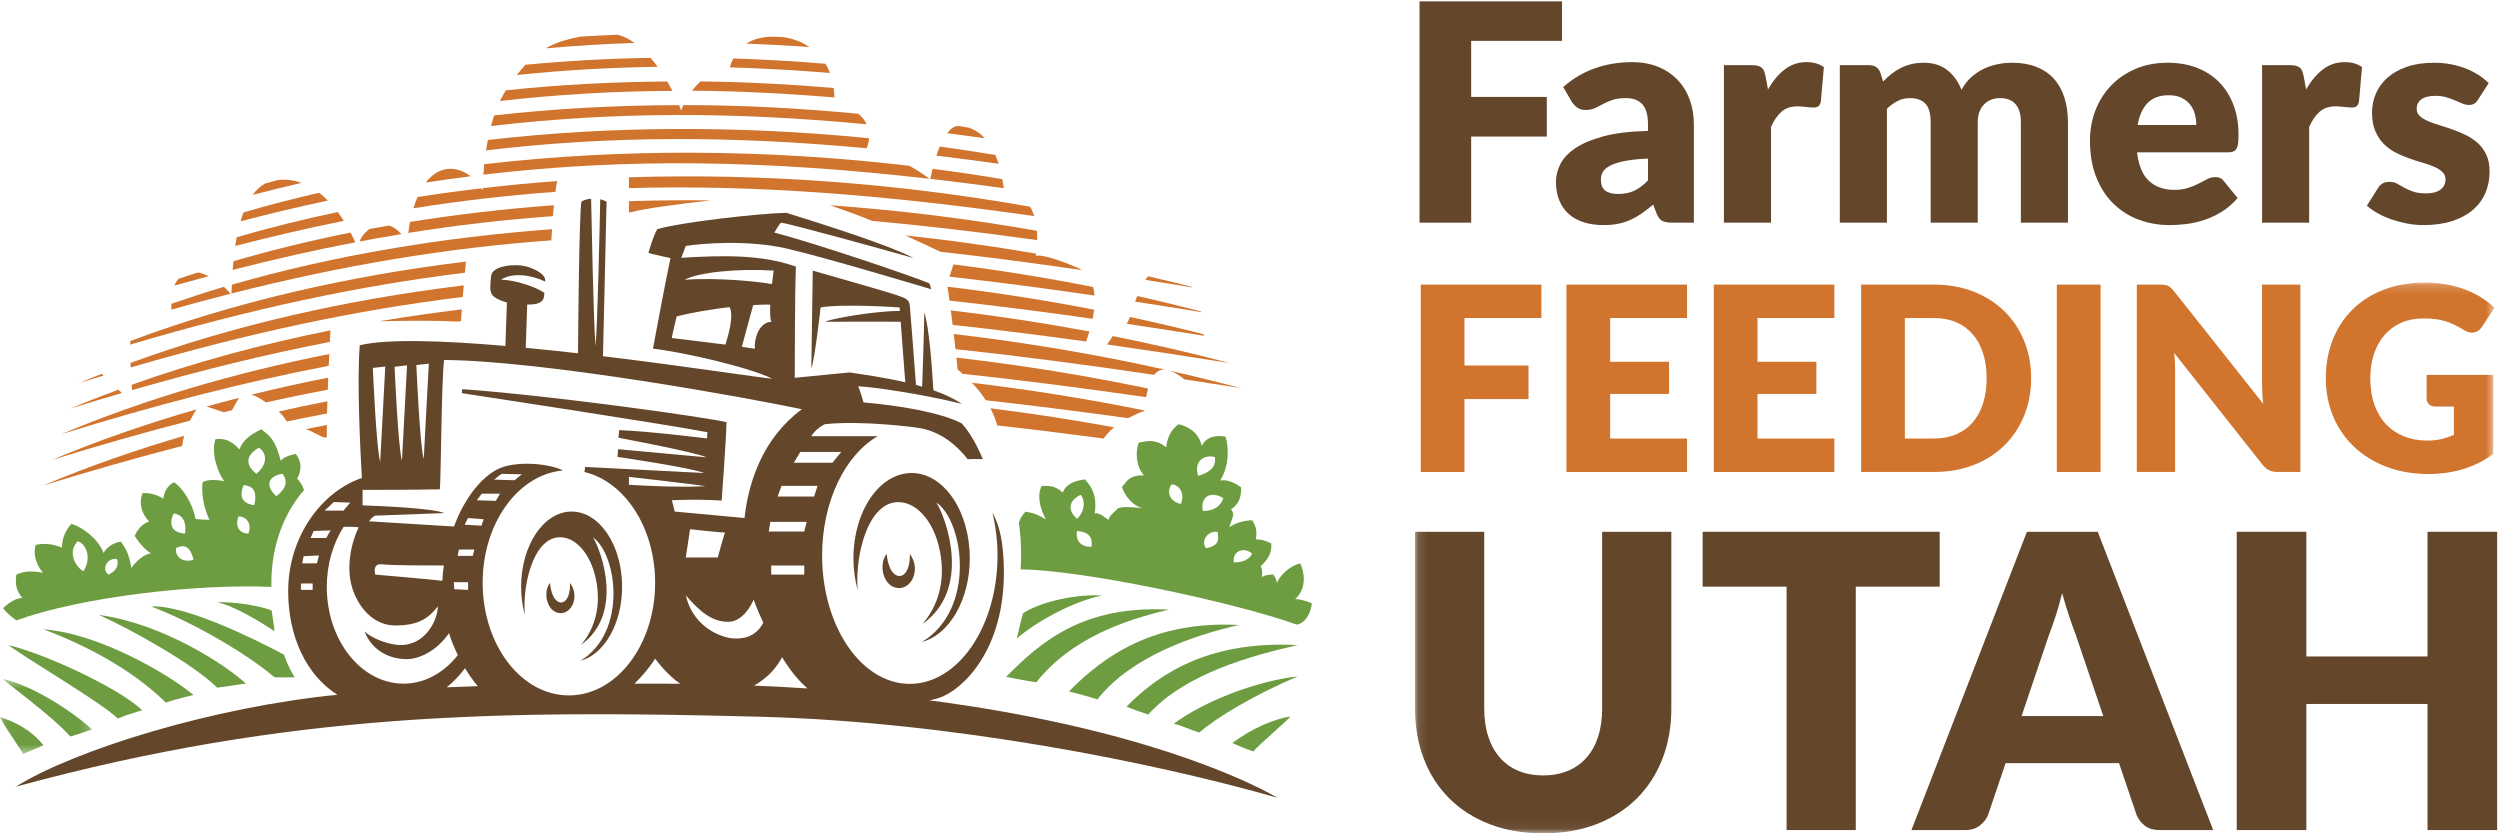 <?xml version="1.0" encoding="UTF-8"?>
<svg width="267px" height="89px" viewBox="0 0 267 89" version="1.1" xmlns="http://www.w3.org/2000/svg" xmlns:xlink="http://www.w3.org/1999/xlink">
    <title>logo</title>
    <defs>
        <polygon id="path-1" points="0.06 0.513 9.821 0.513 9.821 8.525 0.06 8.525"></polygon>
        <polygon id="path-3" points="0.125 0.177 115.414 0.177 115.414 58.94 0.125 58.94"></polygon>
    </defs>
    <g id="logo" stroke="none" stroke-width="1" fill="none" fill-rule="evenodd">
        <path d="M19.665,46.543 C19.564,46.897 19.498,47.26 19.458,47.628 C14.663,48.864 9.726,50.267 4.568,51.865 C9.382,49.838 14.434,48.07 19.665,46.543" id="Fill-1" fill="#D1742D"></path>
        <path d="M8.489,40.89 C9.273,40.56 10.07,40.245 10.867,39.929 C10.934,39.988 11,40.044 11.067,40.104 C10.211,40.363 9.358,40.619 8.489,40.89" id="Fill-2" fill="#D1742D"></path>
        <path d="M118.239,36.79 C118.42,36.511 118.63,36.198 118.849,35.894 C123.083,36.739 127.252,37.697 131.323,38.777 C126.79,38.051 122.444,37.39 118.239,36.79" id="Fill-3" fill="#D1742D"></path>
        <path d="M49.653,29.127 C38.256,30.518 26.674,33.02 13.886,36.806 C13.9,36.671 13.912,36.535 13.937,36.415 C24.976,32.269 37.112,29.475 49.762,27.936 C49.746,28.105 49.706,28.543 49.653,29.127" id="Fill-4" fill="#D1742D"></path>
        <path d="M101.545,33.149 C106.54,33.743 111.487,34.493 116.348,35.404 C116.216,35.841 116.089,36.203 115.988,36.474 C111.044,35.786 106.309,35.192 101.741,34.697 C101.672,34.137 101.607,33.619 101.545,33.149" id="Fill-5" fill="#D1742D"></path>
        <path d="M34.902,46.693 C34.824,46.708 34.746,46.723 34.668,46.738 C34.139,46.594 33.432,46.092 32.654,45.833 C33.404,45.68 34.153,45.526 34.908,45.382 C34.903,45.837 34.9,46.276 34.902,46.693" id="Fill-6" fill="#D1742D"></path>
        <path d="M58.884,25.67 C47.748,26.472 36.674,28.305 24.716,31.346 C24.732,31.156 24.746,30.834 24.764,30.405 C35.527,27.306 47.083,25.355 58.957,24.478 C58.933,24.852 58.908,25.251 58.884,25.67" id="Fill-7" fill="#D1742D"></path>
        <path d="M51.621,18.655 C51.645,18.319 51.678,17.941 51.72,17.537 C66.494,15.815 81.973,15.931 97.146,17.71 C98.204,18.311 99.019,18.907 99.264,19.093 C82.192,17.137 67.108,16.816 51.621,18.655" id="Fill-8" fill="#D1742D"></path>
        <path d="M51.909,16.06 C51.965,15.698 52.029,15.328 52.102,14.951 C65.343,13.418 79.161,13.41 92.824,14.764 C92.797,15.103 92.713,15.461 92.568,15.835 C78.341,14.51 65.287,14.466 51.909,16.06" id="Fill-9" fill="#D1742D"></path>
        <path d="M44.157,22.244 C44.29,21.806 44.435,21.406 44.592,21.044 C46.843,20.689 49.114,20.382 51.403,20.115 C51.449,20.191 51.504,20.263 51.548,20.342 C51.548,20.342 51.548,20.246 51.551,20.095 C54.186,19.79 56.838,19.53 59.512,19.337 C59.444,19.6 59.376,19.979 59.308,20.493 C54.281,20.856 49.259,21.43 44.157,22.244" id="Fill-10" fill="#D1742D"></path>
        <path d="M24.628,31.369 C22.546,31.899 20.44,32.461 18.299,33.066 C18.295,32.85 18.295,32.641 18.302,32.445 C20.149,31.812 22.009,31.196 23.91,30.636 C24.167,30.869 24.409,31.114 24.628,31.369" id="Fill-11" fill="#D1742D"></path>
        <path d="M50.263,18.824 C48.67,19.026 47.071,19.251 45.465,19.499 C46.187,18.567 47.017,18.121 47.842,18.042 C47.844,18.042 47.846,18.042 47.848,18.042 C48.703,17.961 49.549,18.271 50.263,18.824" id="Fill-12" fill="#D1742D"></path>
        <path d="M42.866,25.001 C41.385,25.244 39.896,25.51 38.399,25.793 C38.59,25.298 38.973,24.8 39.473,24.451 C40.166,24.321 40.869,24.21 41.567,24.088 C42.001,24.228 42.441,24.524 42.866,25.001" id="Fill-13" fill="#D1742D"></path>
        <path d="M120.171,34.559 C120.194,34.557 120.215,34.562 120.235,34.568 C120.213,34.564 120.193,34.562 120.171,34.559" id="Fill-14" fill="#D1742D"></path>
        <path d="M20.978,43.72 C20.783,44.023 20.541,44.434 20.299,44.923 C15.547,46.147 10.655,47.537 5.548,49.122 C10.462,47.052 15.629,45.26 20.978,43.72" id="Fill-15" fill="#D1742D"></path>
        <path d="M35.054,40.333 C35.037,40.756 35.02,41.185 35.005,41.616 C32.822,42.031 30.621,42.484 28.394,42.979 C28.365,42.959 28.332,42.938 28.305,42.918 C27.744,42.509 27.259,42.277 26.868,42.145 C29.559,41.481 32.288,40.875 35.054,40.333" id="Fill-16" fill="#D1742D"></path>
        <path d="M101.408,29.551 L101.828,28.24 C106.866,28.877 111.849,29.682 116.749,30.653 C116.824,30.944 116.866,31.251 116.889,31.565 C111.502,30.777 106.361,30.104 101.408,29.551" id="Fill-17" fill="#D1742D"></path>
        <path d="M34.964,42.857 C34.95,43.296 34.939,43.731 34.929,44.159 C33.502,44.428 32.065,44.714 30.62,45.016 C30.381,44.584 30.082,44.233 29.76,43.951 C31.482,43.565 33.214,43.196 34.964,42.857" id="Fill-18" fill="#D1742D"></path>
        <path d="M79.714,4.657 C80.427,4.185 81.422,3.891 82.773,3.922 C83.102,3.941 83.43,3.96 83.759,3.981 C84.7,4.124 85.636,4.469 86.458,5.03 C84.194,4.863 81.949,4.744 79.714,4.657" id="Fill-19" fill="#D1742D"></path>
        <path d="M122.622,29.507 C124.181,29.872 125.738,30.238 127.274,30.636 C127.285,30.655 127.297,30.674 127.309,30.694 C125.622,30.415 123.963,30.148 122.323,29.889 C122.418,29.753 122.518,29.625 122.622,29.507" id="Fill-20" fill="#D1742D"></path>
        <path d="M49.32,33.039 C49.284,33.511 49.254,33.942 49.232,34.3 C49.107,34.315 48.982,34.328 48.856,34.343 C46.772,34.227 43.38,34.238 40.486,34.315 C43.399,33.82 46.347,33.399 49.32,33.039" id="Fill-21" fill="#D1742D"></path>
        <path d="M49.533,30.476 C49.498,30.878 49.462,31.297 49.427,31.716 C38.111,33.088 26.625,35.544 13.966,39.242 C13.957,39.086 13.947,38.926 13.936,38.76 C24.931,34.728 36.991,31.999 49.533,30.476" id="Fill-22" fill="#D1742D"></path>
        <path d="M35.109,39.066 C26.077,40.806 16.717,43.212 6.529,46.377 C15.382,42.649 25.042,39.814 35.168,37.808 C35.148,38.211 35.128,38.63 35.109,39.066" id="Fill-23" fill="#D1742D"></path>
        <path d="M35.233,36.513 C28.45,37.833 21.469,39.541 14.095,41.665 C14.087,41.486 14.079,41.306 14.068,41.09 C20.801,38.685 27.923,36.758 35.298,35.278 C35.278,35.637 35.257,36.052 35.233,36.513" id="Fill-24" fill="#D1742D"></path>
        <path d="M101.405,32.105 C101.313,31.418 101.239,30.91 101.197,30.622 C106.482,31.258 111.71,32.078 116.845,33.075 C116.806,33.406 116.757,33.733 116.693,34.049 C111.37,33.288 106.299,32.641 101.405,32.105" id="Fill-25" fill="#D1742D"></path>
        <path d="M13.018,41.978 C11.204,42.507 9.375,43.053 7.509,43.633 C9.193,42.924 10.914,42.259 12.653,41.615 C12.776,41.736 12.899,41.858 13.018,41.978" id="Fill-26" fill="#D1742D"></path>
        <path d="M25.516,42.49 L24.775,43.812 C24.482,43.881 24.186,43.955 23.892,44.026 L22.061,43.415 C23.205,43.095 24.356,42.786 25.516,42.49" id="Fill-27" fill="#D1742D"></path>
        <path d="M120.328,34.582 C120.445,34.419 120.557,34.165 120.672,33.855 C123.335,34.423 125.967,35.04 128.566,35.703 C128.569,35.755 128.572,35.807 128.573,35.858 C125.761,35.409 123.011,34.981 120.328,34.582" id="Fill-28" fill="#D1742D"></path>
        <path d="M121.232,32.215 C121.301,32.016 121.373,31.815 121.451,31.614 C123.746,32.125 126.013,32.679 128.259,33.261 C128.264,33.283 128.268,33.306 128.272,33.329 C125.876,32.938 123.532,32.567 121.232,32.215" id="Fill-29" fill="#D1742D"></path>
        <path d="M124.722,39.544 C127.334,40.13 129.915,40.761 132.458,41.438 C130.43,41.117 128.448,40.812 126.489,40.515 C125.944,40.056 125.354,39.692 124.722,39.544" id="Fill-30" fill="#D1742D"></path>
        <path d="M67.168,22.674 C67.168,22.335 67.168,21.92 67.168,21.484 C70.076,21.39 72.996,21.37 75.922,21.401 C72.447,21.79 68.886,22.257 67.369,22.67 C67.302,22.672 67.235,22.672 67.168,22.674" id="Fill-31" fill="#D1742D"></path>
        <path d="M101.86,35.673 C109.531,36.573 117.085,37.844 124.396,39.474 C123.929,39.441 123.56,39.664 123.274,40.032 C115.747,38.921 108.718,38.002 102.045,37.286 C101.983,36.725 101.92,36.185 101.86,35.673" id="Fill-32" fill="#D1742D"></path>
        <path d="M110.626,27.322 C110.626,27.322 111.315,26.992 115.039,28.574 C115.219,28.65 115.37,28.749 115.521,28.849 C110.28,28.079 105.273,27.425 100.437,26.888 C99.486,26.438 98.182,25.826 96.684,25.143 C101.384,25.64 106.045,26.295 110.653,27.089 C110.642,27.168 110.639,27.24 110.626,27.322" id="Fill-33" fill="#D1742D"></path>
        <path d="M58.263,5.162 C59.256,4.596 60.468,4.184 62.077,3.905 C63.374,3.829 64.673,3.753 65.978,3.707 C66.601,3.867 67.202,4.176 67.777,4.59 C64.611,4.683 61.443,4.882 58.263,5.162" id="Fill-34" fill="#D1742D"></path>
        <path d="M22.274,29.498 C21.07,29.821 19.858,30.156 18.635,30.504 C18.744,30.219 18.879,29.986 19.031,29.79 C19.729,29.549 20.443,29.329 21.149,29.099 C21.518,29.172 21.896,29.308 22.274,29.498" id="Fill-35" fill="#D1742D"></path>
        <path d="M67.168,20.091 C67.168,19.581 67.168,19.157 67.168,18.936 C81.438,18.481 96.005,19.592 110.03,22.081 C110.193,22.372 110.336,22.703 110.454,23.079 C94.589,20.818 80.699,19.709 67.168,20.091" id="Fill-36" fill="#D1742D"></path>
        <path d="M110.769,25.646 C104.623,24.786 98.783,24.097 93.151,23.592 C91.6,22.961 90.029,22.394 88.652,21.925 C96.093,22.453 103.491,23.37 110.744,24.652 C110.769,24.962 110.777,25.294 110.769,25.646" id="Fill-37" fill="#D1742D"></path>
        <path d="M43.602,24.876 C43.659,24.466 43.722,24.07 43.796,23.702 C48.829,22.896 53.956,22.296 59.153,21.915 C59.12,22.268 59.087,22.66 59.055,23.085 C53.925,23.456 48.804,24.043 43.602,24.876" id="Fill-38" fill="#D1742D"></path>
        <path d="M117.875,46.835 C113.959,46.316 110.16,45.844 106.491,45.433 C106.419,45.13 106.225,44.472 105.778,43.606 C110.238,44.166 114.65,44.842 118.991,45.639 C118.554,45.989 118.173,46.391 117.875,46.835" id="Fill-39" fill="#D1742D"></path>
        <path d="M102.794,39.924 C102.617,39.77 102.468,39.615 102.275,39.462 C102.232,39.029 102.188,38.607 102.143,38.193 C109.096,38.996 115.948,40.104 122.613,41.499 C122.527,41.809 122.46,42.123 122.409,42.418 C115.488,41.423 108.984,40.587 102.794,39.924" id="Fill-40" fill="#D1742D"></path>
        <path d="M120.485,44.662 C115.19,43.928 110.136,43.287 105.282,42.748 C104.912,42.166 104.413,41.53 103.801,40.88 C110.059,41.63 116.231,42.617 122.249,43.84 C122.249,43.85 122.248,43.868 122.248,43.868 C122.248,43.868 121.442,44.146 120.485,44.662" id="Fill-41" fill="#D1742D"></path>
        <path d="M32.203,19.531 C30.482,19.929 28.74,20.359 26.984,20.812 C27.364,20.292 27.811,19.873 28.338,19.593 C28.797,19.463 29.261,19.343 29.723,19.217 C30.62,19.137 31.448,19.255 32.203,19.531" id="Fill-42" fill="#D1742D"></path>
        <path d="M72.759,11.821 C72.813,11.631 72.898,11.428 72.986,11.224 C79.193,11.228 85.438,11.551 91.659,12.15 C92.041,12.45 92.355,12.829 92.563,13.274 C78.586,11.945 65.674,11.902 52.438,13.463 C52.539,13.08 52.654,12.701 52.779,12.326 C59.251,11.594 65.864,11.241 72.531,11.229 C72.615,11.436 72.692,11.634 72.759,11.821" id="Fill-43" fill="#D1742D"></path>
        <path d="M71.819,9.706 C65.662,9.734 59.558,10.084 53.392,10.789 C53.584,10.385 53.797,10.003 54.03,9.648 C59.688,9.043 65.453,8.745 71.265,8.701 C71.464,9.04 71.648,9.375 71.819,9.706" id="Fill-44" fill="#D1742D"></path>
        <path d="M35.011,21.42 C31.956,22.071 28.852,22.811 25.689,23.634 C25.784,23.309 25.889,22.994 26.005,22.687 C28.646,21.903 31.352,21.218 34.088,20.583 C34.417,20.839 34.72,21.125 35.011,21.42" id="Fill-45" fill="#D1742D"></path>
        <path d="M37.439,24.836 C37.646,25.23 37.811,25.581 37.944,25.878 C33.673,26.695 29.324,27.674 24.852,28.824 C24.873,28.529 24.899,28.221 24.929,27.899 C28.991,26.711 33.17,25.692 37.439,24.836" id="Fill-46" fill="#D1742D"></path>
        <path d="M36.065,22.642 C36.302,22.959 36.514,23.276 36.714,23.59 C32.927,24.351 29.071,25.243 25.123,26.267 C25.168,25.961 25.222,25.652 25.28,25.343 C28.786,24.305 32.399,23.426 36.065,22.642" id="Fill-47" fill="#D1742D"></path>
        <path d="M77.942,7.195 C78.022,6.906 78.133,6.585 78.305,6.244 C81.586,6.348 84.872,6.535 88.159,6.812 C88.345,7.114 88.507,7.441 88.643,7.794 C85.03,7.497 81.468,7.297 77.942,7.195" id="Fill-48" fill="#D1742D"></path>
        <path d="M101.156,14.225 C101.509,13.765 101.909,13.456 102.362,13.45 C102.364,13.45 102.367,13.451 102.37,13.451 C102.721,13.503 103.068,13.57 103.417,13.625 C104.029,13.812 104.633,14.175 105.183,14.769 C103.833,14.582 102.482,14.393 101.156,14.225" id="Fill-49" fill="#D1742D"></path>
        <path d="M100.006,16.627 C100.114,16.301 100.236,15.972 100.37,15.651 C102.357,15.923 104.332,16.227 106.304,16.556 C106.43,16.844 106.545,17.156 106.653,17.491 C104.403,17.177 102.188,16.889 100.006,16.627" id="Fill-50" fill="#D1742D"></path>
        <path d="M70.241,7.135 C65.227,7.206 60.234,7.483 55.2,8.012 C55.501,7.619 55.801,7.254 56.109,6.917 C60.513,6.498 64.975,6.253 69.476,6.179 C69.741,6.486 69.999,6.803 70.241,7.135" id="Fill-51" fill="#D1742D"></path>
        <path d="M99.358,19.104 C99.383,18.973 99.465,18.569 99.6,18.03 C102.094,18.353 104.575,18.72 107.045,19.131 C107.101,19.448 107.163,19.75 107.202,20.098 C104.537,19.73 101.925,19.399 99.358,19.104" id="Fill-52" fill="#D1742D"></path>
        <path d="M73.909,9.687 C74.181,9.333 74.482,8.999 74.812,8.696 C79.543,8.751 84.295,8.991 89.042,9.398 C89.083,9.72 89.111,10.054 89.113,10.406 C83.948,9.98 78.896,9.722 73.909,9.687" id="Fill-53" fill="#D1742D"></path>
        <path d="M31.479,72.332 C30.756,71.218 30.334,69.922 30.334,69.922 C26.961,68.114 19.64,64.561 16.146,64.772 C20.544,66.428 26.358,69.802 29.31,72.332 C30.003,72.362 31.479,72.332 31.479,72.332" id="Fill-54" fill="#6D9C41"></path>
        <path d="M29.009,65.192 L29.34,67.422 C27.714,66.367 25.093,64.741 23.195,64.319 C24.852,64.259 27.653,64.65 29.009,65.192" id="Fill-55" fill="#6D9C41"></path>
        <path d="M26.268,73.013 C24.099,71.007 17.411,66.608 10.574,65.675 C13.977,67.211 20.665,70.916 23.195,73.446 C24.219,73.326 25.695,73.061 26.268,73.013" id="Fill-56" fill="#6D9C41"></path>
        <path d="M20.665,74.23 C18.014,72.001 10.544,67.633 4.639,67.211 C8.766,68.747 14.007,71.368 17.713,75.043 C19.068,74.561 20.665,74.23 20.665,74.23" id="Fill-57" fill="#6D9C41"></path>
        <path d="M15.182,75.856 C12.863,73.597 5.031,69.892 0.904,68.898 C2.752,70.299 10.805,75.02 12.582,76.736 C13.486,76.345 15.182,75.856 15.182,75.856" id="Fill-58" fill="#6D9C41"></path>
        <g id="Group-62" transform="translate(0, 72)">
            <mask id="mask-2" fill="white">
                <use xlink:href="#path-1"></use>
            </mask>
            <g id="Clip-60"></g>
            <path d="M9.821,5.904 C7.907,4.098 3.501,1.205 0.335,0.513 C0.301,0.663 5.663,4.519 7.501,6.658 C8.375,6.417 9.821,5.904 9.821,5.904" id="Fill-59" fill="#6D9C41" mask="url(#mask-2)"></path>
            <path d="M4.639,7.592 C3.284,5.904 1.567,5.092 0,4.579 C-0.03,4.82 1.778,7.351 2.47,8.525 C3.434,8.134 4.639,7.592 4.639,7.592" id="Fill-61" fill="#6D9C41" mask="url(#mask-2)"></path>
        </g>
        <path d="M117.692,63.597 C115.131,63.445 111.342,64.161 109.264,65.487 C109.083,66.029 108.602,68.194 108.602,68.194 C110.543,66.482 114.498,64.259 117.692,63.597" id="Fill-63" fill="#6D9C41"></path>
        <path d="M107.455,72.286 C111.221,68.46 115.765,64.628 124.862,65.11 C120.103,66.194 114.323,68.244 110.679,72.87 C109.534,72.708 107.455,72.286 107.455,72.286" id="Fill-64" fill="#6D9C41"></path>
        <path d="M114.16,73.847 C117.926,70.022 123.226,66.269 132.323,66.75 C127.564,67.835 120.848,70.067 117.202,74.693 C115.723,74.224 114.16,73.847 114.16,73.847" id="Fill-65" fill="#6D9C41"></path>
        <path d="M120.312,75.465 C124.077,71.639 129.501,68.414 138.599,68.897 C133.839,69.981 126.627,71.884 122.631,76.309 C121.152,75.838 120.312,75.465 120.312,75.465" id="Fill-66" fill="#6D9C41"></path>
        <path d="M125.342,77.302 C128.716,74.802 134.383,72.693 138.599,72.241 C134.075,74.156 129.982,76.579 128.083,78.236 C127.03,77.904 125.885,77.362 125.342,77.302" id="Fill-67" fill="#6D9C41"></path>
        <path d="M131.608,79.351 C133.807,77.724 136.096,76.79 137.814,76.519 C137.723,76.76 134.138,79.803 133.867,80.254 C132.873,79.923 131.94,79.501 131.608,79.351" id="Fill-68" fill="#6D9C41"></path>
        <path d="M115.422,52.849 C115.853,53.325 115.966,54.481 115.036,55.41 C113.971,54.504 114.13,53.439 115.422,52.849 Z M115.039,56.703 C116.379,56.839 116.692,57.429 116.578,58.403 C114.923,58.426 114.905,57.11 115.039,56.703 Z M125.103,51.738 C125.942,51.738 126.576,52.667 126.123,53.823 C124.899,53.552 124.581,52.577 125.103,51.738 Z M129.75,48.813 C129.932,50.06 128.957,50.491 127.983,50.831 C127.438,49.402 128.504,48.473 129.75,48.813 Z M130.657,53.211 C130.34,54.096 129.637,54.571 128.458,54.571 C128.163,52.758 129.592,52.508 130.657,53.211 Z M130.045,56.793 C130,57.134 130.589,58.268 128.798,58.539 C128.254,57.882 128.844,56.68 130.045,56.793 Z M131.769,60.059 C131.61,58.788 132.902,58.381 133.718,59.129 C133.582,59.514 132.97,60.104 131.769,60.059 Z M109.003,60.814 C115.472,60.844 131.613,64.259 138.505,66.708 C139.594,66.496 140.017,65.227 140.108,64.44 C139.443,64.139 138.626,63.957 138.324,63.987 C139.624,62.839 139.291,61.024 138.868,60.179 C137.84,60.359 136.601,61.509 136.39,62.264 C136.269,61.69 135.996,61.368 135.996,61.368 C135.996,61.368 135.09,61.327 134.787,61.659 C134.818,60.965 134.787,60.692 134.636,60.481 C135.695,59.539 135.846,58.637 135.755,58.032 C134.999,57.67 134.697,57.609 134.122,57.609 C134.364,56.37 133.851,55.796 133.73,55.554 C132.762,55.614 131.947,55.856 131.281,56.31 C131.553,55.584 131.704,55.04 131.704,55.04 C131.704,55.04 131.735,54.616 131.462,54.405 C132.521,53.71 132.551,52.773 132.551,52.047 C131.856,51.533 130.979,51.17 130.314,51.322 C131.371,49.629 131.191,47.574 130.888,46.636 C129.528,46.395 128.742,46.848 128.349,47.604 C127.956,46.092 126.867,45.548 125.87,45.307 C125.024,45.881 124.601,46.939 124.555,47.785 C123.422,46.848 122.545,47.09 121.609,47.271 C121.215,48.39 121.366,49.871 122.183,50.778 C120.489,50.687 120.218,51.624 119.824,52.017 C120.188,53.105 121.064,54.012 122.001,54.284 C120.036,54.042 119.794,54.193 119.402,54.284 C118.918,54.828 118.434,55.07 118.405,55.523 C117.89,55.19 117.406,54.737 116.923,54.828 C117.195,52.712 116.47,51.896 115.865,51.201 C114.414,51.382 113.78,51.896 113.507,52.591 C112.54,51.775 111.935,51.896 111.24,51.896 C110.697,53.075 111.15,54.436 111.694,55.463 C110.333,54.677 110.03,54.768 109.517,54.646 C108.852,55.402 108.822,55.856 108.822,55.856 C108.822,55.856 109.185,58.093 109.003,60.814 L109.003,60.814 Z" id="Fill-69" fill="#6D9C41"></path>
        <path d="M8.313,57.796 C9.3,58.191 9.779,59.657 8.905,61.012 C7.777,60.307 7.325,58.727 8.313,57.796 Z M12.486,59.686 C12.712,60.25 12.515,60.955 11.584,61.368 C10.822,60.822 11.386,59.573 12.486,59.686 Z M18.55,54.835 C19.256,54.947 19.961,55.398 19.763,56.979 C18.155,56.896 18.071,55.794 18.55,54.835 Z M18.804,58.529 C19.904,57.993 20.412,58.671 20.665,59.771 C19.649,60.137 18.663,59.573 18.804,58.529 Z M25.488,55.146 C26.645,55.229 26.842,56.302 26.523,56.979 C25.582,57.007 25.037,56.189 25.488,55.146 Z M27.153,53.951 C25.911,53.802 25.488,53.058 26.024,51.803 C27.265,51.93 27.434,52.748 27.153,53.951 Z M27.378,50.604 C25.986,49.476 26.447,48.489 27.66,47.812 C28.563,48.433 28.563,49.646 27.378,50.604 Z M30.17,50.604 C30.734,51.337 30.65,52.099 29.522,53.001 C28.224,51.845 28.704,50.802 30.17,50.604 Z M0.335,64.954 C0.728,65.559 1.756,66.254 1.756,66.254 C8.799,63.715 21.041,62.342 28.99,62.681 C28.9,59.12 29.897,55.311 32.467,52.349 C32.225,51.533 31.741,51.141 31.741,51.141 C32.316,50.022 32.134,49.176 31.59,48.48 C30.774,48.631 30.199,48.917 29.988,49.212 C29.414,47.06 28.93,46.606 27.903,45.851 C26.723,46.425 25.907,47.029 25.575,47.997 C24.577,46.878 23.731,46.818 23.006,46.909 C22.522,48.39 23.247,50.445 23.943,51.382 C22.189,51.05 21.645,51.503 21.645,51.503 C21.434,52.894 21.917,54.646 22.371,55.493 C22.129,55.554 20.889,55.433 20.889,55.433 C20.527,53.589 19.439,52.078 18.592,51.503 C17.897,51.836 17.534,52.501 17.444,53.256 C16.537,52.712 15.902,52.652 15.237,52.652 C14.753,53.831 15.207,54.949 15.932,55.705 C14.783,56.067 14.39,57.246 14.39,57.246 C14.844,57.972 15.72,58.97 16.174,59.09 C14.995,59.211 14.028,60.662 14.028,60.662 C13.786,59.06 13.302,58.396 12.909,57.851 C12.124,57.941 11.368,58.455 11.066,59.06 C10.551,57.67 8.949,56.34 7.619,55.946 C6.985,56.611 6.592,57.64 6.622,58.485 C5.383,57.972 4.446,58.063 3.811,58.184 C3.539,59 3.75,60.209 4.597,61.176 C2.995,60.844 2.148,61.167 1.756,61.368 C1.574,62.415 1.786,63.171 2.39,63.866 C1.363,63.866 0.335,64.954 0.335,64.954 L0.335,64.954 Z" id="Fill-70" fill="#6D9C41"></path>
        <path d="M34.901,62.681 C34.901,60.251 35.579,58.031 36.695,56.27 C37.557,56.227 38.301,56.31 38.301,56.31 C37.122,58.909 37.261,60.959 37.406,61.887 C37.754,64.099 39.455,66.769 42.143,66.799 C44.83,66.828 45.858,65.899 46.764,64.762 C46.734,66.254 45.404,69.035 42.563,68.884 C41.505,68.823 39.767,68.238 38.921,67.422 C39.767,69.561 41.661,70.4 43.472,70.396 C44.747,70.392 46.648,69.53 47.952,67.62 C48.203,68.435 48.532,69.214 48.897,69.967 C47.413,71.839 45.374,73.013 43.107,73.013 C38.575,73.013 34.901,68.387 34.901,62.681 Z M47.709,73.405 C48.43,72.821 49.085,72.139 49.664,71.37 C50.08,72.048 50.527,72.698 51.027,73.281 C49.888,73.316 48.793,73.36 47.709,73.405 Z M49.993,63.001 L48.523,62.927 L48.464,62.176 L49.993,62.176 L49.993,63.001 Z M50.662,58.692 L50.493,59.369 L48.878,59.369 L49.007,58.692 C49.007,58.692 50.566,58.678 50.662,58.692 Z M51.661,55.464 L51.413,56.141 L49.622,56.038 L49.98,55.332 C49.98,55.332 51.578,55.435 51.661,55.464 Z M52.767,51.223 L53.561,50.606 C53.561,50.606 55.633,50.655 55.724,50.655 L54.961,51.29 L52.767,51.223 Z M53.399,52.724 L52.958,53.488 L50.927,53.43 L51.452,52.724 L53.399,52.724 Z M40.819,60.27 C41.745,60.396 46.014,60.396 47.404,60.392 C47.322,60.946 47.267,61.494 47.238,62.029 C45.777,61.852 40.084,61.368 40.084,61.368 C40.084,61.368 39.71,60.118 40.819,60.27 Z M51.548,62.237 C51.548,55.873 55.333,50.676 60.121,50.247 C58.773,49.517 54.903,49.102 52.962,50.205 C51.043,51.295 49.479,53.587 48.478,56.231 L39.419,55.675 C39.661,55.281 40.054,55.07 40.054,55.07 L47.46,54.798 C46.229,54.271 40.585,54.036 38.709,53.972 C38.717,53.965 38.724,53.957 38.732,53.951 L38.724,53.946 L38.724,52.319 C38.724,52.319 44.497,52.319 46.976,52.259 C47.097,50.989 47.157,40.41 47.429,38.445 C58.281,38.536 80.227,42.556 85.637,43.705 C81.459,46.8 79.94,51.473 79.514,55.323 L72.061,54.634 L71.759,53.427 C71.759,53.427 74.509,53.279 77.074,53.464 C77.074,53.464 77.587,46.492 77.587,45.083 C75.324,44.564 59.489,42.301 49.364,41.56 L49.327,41.989 C49.327,41.989 71.134,45.305 75.547,46.158 L75.51,46.826 C75.51,46.826 69.279,46.047 66.127,45.936 L66.053,46.752 C66.053,46.752 74.06,48.239 75.481,48.843 L66.016,47.976 L65.942,48.792 C65.942,48.792 73.873,49.961 75.208,50.517 L62.493,49.867 L62.418,50.411 C66.711,51.433 69.967,56.334 69.967,62.237 C69.967,68.883 65.844,74.27 60.757,74.27 C55.671,74.27 51.548,68.883 51.548,62.237 Z M67.168,51.775 L67.168,50.929 C67.168,50.929 74.151,51.715 75.345,51.926 C72.246,52.107 67.168,51.775 67.168,51.775 Z M67.757,73.019 C68.607,72.197 69.41,71.245 69.967,70.339 C69.967,70.339 71.175,72.031 72.647,73.023 C71.38,73.01 70.093,73.006 68.786,73.013 C68.437,73.014 68.103,73.017 67.757,73.019 Z M73.244,59.539 L73.697,56.521 C73.697,56.521 77.476,56.944 77.445,56.854 C77.415,56.763 76.659,59.539 76.659,59.539 L73.244,59.539 Z M73.244,63.581 C74.634,65.196 76.025,66.466 77.838,66.405 C79.379,66.355 80.258,64.574 80.49,64.036 C80.805,64.927 81.16,65.741 81.526,66.499 C80.635,68.173 79.192,68.218 78.353,68.189 C77.476,68.158 74.12,67.316 73.244,63.581 Z M80.528,73.225 C81.837,72.461 82.768,71.586 83.532,70.19 C84.595,71.947 85.421,72.774 86.226,73.526 C84.139,73.382 82.755,73.317 80.528,73.225 Z M85.897,60.396 L85.897,61.368 L82.365,61.368 L82.365,60.396 C82.365,60.396 85.792,60.396 85.897,60.396 Z M82.104,56.769 L82.273,55.736 L86.159,55.736 L85.889,56.769 L82.104,56.769 Z M86.946,53.032 L83.048,53.032 L83.467,51.888 L87.313,51.888 L86.946,53.032 Z M84.778,49.418 L85.478,48.264 C85.478,48.264 89.708,48.264 89.848,48.264 L88.903,49.418 L84.778,49.418 Z M82.627,28.9 L82.447,30.341 C81.067,30.071 76.594,29.621 73.111,29.881 C74.612,29.06 78.935,28.66 82.627,28.9 Z M77.912,32.801 C78.41,33.622 77.789,35.851 77.474,36.805 C74.792,36.458 71.761,36.105 71.761,36.105 C71.731,35.955 72.271,33.787 72.271,33.787 C73.875,33.385 75.915,33.032 77.912,32.801 Z M79.226,37.04 L80.44,32.581 C81.082,32.545 81.704,32.522 82.267,32.529 C82.238,33.043 82.207,34.094 82.387,34.364 C80.977,34.424 80.526,36.345 80.616,37.246 C80.24,37.185 79.759,37.114 79.226,37.04 Z M45.797,38.838 C45.797,38.838 45.465,45.064 45.253,49.033 C44.83,47.529 44.467,38.989 44.467,38.989 L45.797,38.838 Z M43.472,39.018 C43.472,39.018 43.14,45.245 42.928,49.212 C42.505,47.71 42.143,39.169 42.143,39.169 L43.472,39.018 Z M41.148,39.144 C41.148,39.144 40.815,45.37 40.604,49.338 C40.18,47.835 39.818,39.294 39.818,39.294 L41.148,39.144 Z M37.406,53.679 L36.686,54.531 L34.672,54.531 L35.657,53.619 L37.406,53.679 Z M35.333,56.648 C35.304,56.605 34.848,57.457 34.848,57.457 L33.172,57.457 L33.499,56.707 L35.333,56.648 Z M32.43,59.399 L34.062,59.325 L33.856,60.163 C33.856,60.163 32.298,60.179 32.282,60.163 C32.268,60.148 32.43,59.399 32.43,59.399 Z M32.142,62.324 C32.142,62.324 33.319,62.295 33.392,62.324 L33.392,63.001 L32.142,63.001 L32.142,62.324 Z M1.687,84.02 C30.961,76.04 53.51,75.824 81.212,76.549 C101.636,77.083 123.322,81.44 136.439,85.205 C132.915,83.157 121.138,77.661 99.278,74.798 C99.854,74.678 100.363,74.533 100.751,74.356 C103.592,73.056 107.885,68.189 107.129,59.06 C107,57.508 106.742,56.102 105.985,54.738 C106.334,56.176 106.534,57.717 106.534,59.33 C106.534,66.9 102.341,73.037 97.169,73.037 C91.996,73.037 87.803,66.9 87.803,59.33 C87.803,53.534 90.264,48.591 93.736,46.586 L86.65,46.586 C86.65,46.586 87.051,45.816 88.091,45.307 C91.997,44.867 97.86,45.661 97.86,45.661 L97.837,45.668 C99.943,45.888 101.853,47.123 103.346,49.045 C103.804,49.022 104.318,49.012 104.965,49.034 C104.089,46.907 103.193,45.752 102.716,45.216 C100.479,44.067 96.156,43.312 92.227,42.979 C92.227,42.979 91.864,41.71 91.653,41.256 C93.134,41.316 98.333,42.042 102.716,43.13 C101.872,42.555 100.822,42.08 99.689,41.683 C99.535,39.257 99.266,35.131 98.717,33.343 C98.692,35.379 98.526,40.183 98.486,41.299 C98.267,41.235 98.047,41.173 97.826,41.114 C97.722,39.731 97.233,33.269 97.169,32.653 C97.097,31.962 96.736,31.872 95.836,31.542 C94.935,31.212 86.8,28.9 86.8,28.9 L86.65,39.347 C87.04,38.266 87.641,32.833 87.641,32.833 C90.012,32.413 96.076,32.833 96.076,32.833 L96.105,33.217 C94.043,33.159 89.136,33.928 88.091,34.364 C90.88,34.339 94.901,34.356 96.192,34.361 L96.683,40.828 C94.32,40.28 92.028,39.978 90.745,39.775 C90.745,39.775 87.753,40.077 84.882,40.349 C84.882,40.349 84.882,31.19 85.002,28.47 C81.315,27.17 77.234,27.26 72.76,27.533 C72.76,27.533 73.032,26.807 73.244,26.263 C74.967,25.991 79.863,25.598 83.975,26.535 C88.086,27.472 99.451,30.888 99.451,30.888 C99.451,30.888 99.361,30.465 99.239,30.253 C97.124,29.377 86.906,25.931 82.705,24.842 C82.705,24.842 83.128,24.056 83.415,23.784 C84.217,23.845 94.282,26.626 97.577,27.563 C94.373,25.87 84.67,22.968 83.975,22.727 C81.133,22.787 72.699,23.724 70.191,24.479 C69.707,25.356 69.344,26.716 69.254,27.019 C69.888,27.2 71.611,27.563 71.611,27.563 C71.037,30.193 69.737,37.236 69.737,37.236 C72.759,37.568 79.985,39.2 82.463,40.44 C81.532,40.397 73.496,39.141 64.399,38.045 L64.78,21.547 C64.595,21.427 64.36,21.341 64.105,21.282 C64.053,23.794 63.816,34.954 63.601,36.963 C63.349,33.606 63.201,23.715 63.132,21.227 C62.724,21.259 62.337,21.35 62.09,21.547 C61.853,23.234 61.753,34.794 61.732,37.733 C59.872,37.522 57.996,37.322 56.147,37.146 L56.306,32.527 C57.22,32.535 57.988,32.408 58.1,31.674 C58.117,31.521 58.131,31.393 58.143,31.276 C57.283,30.686 55.114,29.889 53.51,29.881 C54.727,29.041 56.864,29.395 58.22,30.071 C58.22,30.013 58.22,29.952 58.22,29.881 C58.22,29.225 56.77,28.47 55.621,28.349 C54.472,28.228 52.538,28.47 52.447,29.498 C52.357,30.525 52.266,31.1 52.598,31.523 C52.823,31.809 53.398,32.112 54.136,32.304 L53.976,36.948 C47.338,36.375 41.355,36.168 38.422,36.873 C38.111,40.759 38.478,48.104 38.647,51.043 C34.215,52.576 30.777,57.44 30.777,63.139 C30.777,67.932 32.676,72.086 36.039,74.201 C22.892,75.493 8.043,80.04 1.687,84.02 L1.687,84.02 Z" id="Fill-71" fill="#64462B"></path>
        <path d="M55.657,62.662 C55.657,63.721 55.794,64.732 56.044,65.657 C55.78,62.097 57.158,56.957 60.175,57.406 C61.989,57.677 63.552,59.948 63.82,63.062 C63.986,64.985 63.563,67.095 62.05,68.876 C66.615,65.593 64.302,58.991 63.336,57.399 C65.93,59.25 67.008,67.515 62.003,70.565 C64.526,69.894 66.441,66.611 66.441,62.662 C66.441,58.229 64.027,54.634 61.049,54.634 C58.07,54.634 55.657,58.229 55.657,62.662" id="Fill-72" fill="#64462B"></path>
        <path d="M60.882,62.257 C61.945,63.752 61.04,65.53 59.85,65.486 C58.404,65.433 57.932,63.244 58.745,62.257 C58.798,63.138 59.138,64.215 59.824,64.339 C60.312,64.427 60.922,63.858 60.882,62.257" id="Fill-73" fill="#64462B"></path>
        <path d="M91.147,59.61 C91.147,60.81 91.306,61.954 91.594,63.002 C91.29,58.97 92.877,53.148 96.354,53.657 C98.444,53.963 100.244,56.536 100.553,60.062 C100.744,62.241 100.258,64.631 98.514,66.648 C103.774,62.93 101.109,55.451 99.995,53.649 C102.986,55.746 104.228,65.106 98.46,68.561 C101.366,67.802 103.573,64.083 103.573,59.61 C103.573,54.588 100.791,50.517 97.361,50.517 C93.929,50.517 91.147,54.588 91.147,59.61" id="Fill-74" fill="#64462B"></path>
        <path d="M97.169,59.15 C98.394,60.844 97.351,62.858 95.98,62.809 C94.314,62.748 93.769,60.27 94.705,59.15 C94.766,60.148 95.159,61.368 95.948,61.509 C96.511,61.608 97.213,60.965 97.169,59.15" id="Fill-75" fill="#64462B"></path>
        <polyline id="Fill-76" fill="#64462B" points="157.122 4.364 157.122 10.35 165.2 10.35 165.2 14.584 157.122 14.584 157.122 23.781 151.607 23.781 151.607 0.146 166.823 0.146 166.823 4.364 157.122 4.364"></polyline>
        <path d="M176.005,16.936 C174.999,16.979 174.172,17.065 173.524,17.195 C172.874,17.325 172.361,17.487 171.983,17.682 C171.604,17.877 171.341,18.098 171.196,18.347 C171.049,18.596 170.977,18.866 170.977,19.158 C170.977,19.731 171.133,20.134 171.447,20.367 C171.761,20.599 172.22,20.715 172.825,20.715 C173.475,20.715 174.042,20.602 174.53,20.375 C175.016,20.147 175.508,19.78 176.005,19.271 L176.005,16.936 Z M166.953,9.295 C167.97,8.397 169.097,7.73 170.336,7.292 C171.573,6.854 172.902,6.635 174.319,6.635 C175.334,6.635 176.251,6.8 177.068,7.129 C177.884,7.459 178.576,7.919 179.145,8.508 C179.712,9.098 180.148,9.798 180.45,10.609 C180.753,11.42 180.905,12.307 180.905,13.27 L180.905,23.781 L178.601,23.781 C178.125,23.781 177.766,23.716 177.522,23.586 C177.279,23.457 177.076,23.187 176.913,22.775 L176.557,21.851 C176.135,22.208 175.73,22.521 175.34,22.792 C174.951,23.062 174.548,23.292 174.132,23.481 C173.715,23.67 173.272,23.811 172.802,23.903 C172.331,23.995 171.809,24.041 171.237,24.041 C170.468,24.041 169.771,23.941 169.144,23.741 C168.516,23.541 167.984,23.246 167.545,22.856 C167.108,22.467 166.77,21.983 166.531,21.405 C166.294,20.826 166.175,20.158 166.175,19.401 C166.175,18.796 166.326,18.182 166.629,17.56 C166.932,16.938 167.456,16.371 168.202,15.857 C168.948,15.343 169.954,14.914 171.22,14.567 C172.486,14.221 174.08,14.026 176.005,13.983 L176.005,13.27 C176.005,12.286 175.803,11.574 175.397,11.136 C174.991,10.698 174.415,10.479 173.669,10.479 C173.074,10.479 172.588,10.544 172.209,10.674 C171.83,10.804 171.492,10.95 171.196,11.112 C170.898,11.274 170.609,11.42 170.327,11.55 C170.046,11.68 169.711,11.745 169.322,11.745 C168.976,11.745 168.684,11.658 168.446,11.485 C168.208,11.312 168.013,11.106 167.862,10.869 L166.953,9.295 L166.953,9.295 Z" id="Fill-77" fill="#64462B"></path>
        <path d="M188.82,9.555 C189.339,8.646 189.937,7.932 190.613,7.413 C191.288,6.894 192.065,6.635 192.941,6.635 C193.697,6.635 194.314,6.813 194.789,7.17 L194.465,10.869 C194.411,11.106 194.322,11.269 194.197,11.355 C194.073,11.442 193.903,11.485 193.687,11.485 C193.6,11.485 193.487,11.48 193.346,11.469 C193.205,11.458 193.059,11.444 192.908,11.428 C192.756,11.412 192.602,11.396 192.446,11.379 C192.288,11.363 192.146,11.355 192.016,11.355 C191.28,11.355 190.694,11.55 190.256,11.939 C189.818,12.329 189.447,12.87 189.145,13.562 L189.145,23.781 L184.115,23.781 L184.115,6.959 L187.101,6.959 C187.349,6.959 187.557,6.981 187.725,7.024 C187.893,7.067 188.033,7.135 188.147,7.227 C188.26,7.319 188.347,7.44 188.406,7.592 C188.466,7.743 188.517,7.927 188.561,8.143 L188.82,9.555" id="Fill-78" fill="#64462B"></path>
        <path d="M196.492,23.781 L196.492,6.959 L199.608,6.959 C200.235,6.959 200.646,7.24 200.84,7.803 L201.115,8.711 C201.397,8.419 201.689,8.151 201.991,7.908 C202.294,7.665 202.621,7.454 202.973,7.275 C203.324,7.097 203.703,6.957 204.109,6.854 C204.514,6.751 204.96,6.7 205.447,6.7 C206.463,6.7 207.305,6.962 207.97,7.486 C208.635,8.011 209.14,8.711 209.487,9.587 C209.768,9.068 210.111,8.625 210.517,8.257 C210.922,7.889 211.36,7.592 211.83,7.365 C212.301,7.138 212.798,6.97 213.322,6.862 C213.847,6.754 214.369,6.7 214.888,6.7 C215.851,6.7 216.705,6.843 217.451,7.129 C218.197,7.416 218.822,7.833 219.325,8.378 C219.828,8.925 220.209,9.595 220.469,10.39 C220.728,11.185 220.858,12.085 220.858,13.091 L220.858,23.781 L215.829,23.781 L215.829,13.091 C215.829,11.35 215.083,10.479 213.591,10.479 C212.909,10.479 212.344,10.704 211.896,11.152 C211.447,11.602 211.222,12.248 211.222,13.091 L211.222,23.781 L206.194,23.781 L206.194,13.091 C206.194,12.128 206.004,11.453 205.625,11.063 C205.247,10.674 204.69,10.479 203.954,10.479 C203.5,10.479 203.071,10.582 202.665,10.788 C202.26,10.993 201.878,11.269 201.522,11.615 L201.522,23.781 L196.492,23.781" id="Fill-79" fill="#64462B"></path>
        <path d="M234.565,13.351 C234.565,12.951 234.514,12.561 234.411,12.183 C234.308,11.804 234.141,11.466 233.908,11.169 C233.675,10.871 233.37,10.631 232.991,10.447 C232.613,10.263 232.154,10.171 231.613,10.171 C230.661,10.171 229.914,10.444 229.374,10.99 C228.833,11.537 228.477,12.323 228.304,13.351 L234.565,13.351 Z M228.238,16.271 C228.401,17.676 228.828,18.696 229.52,19.328 C230.212,19.961 231.105,20.277 232.197,20.277 C232.78,20.277 233.283,20.207 233.705,20.066 C234.127,19.926 234.503,19.769 234.833,19.596 C235.162,19.423 235.465,19.266 235.741,19.126 C236.017,18.985 236.306,18.915 236.61,18.915 C237.009,18.915 237.312,19.061 237.518,19.353 L238.978,21.153 C238.458,21.748 237.899,22.232 237.298,22.605 C236.698,22.978 236.082,23.27 235.449,23.481 C234.817,23.692 234.184,23.838 233.551,23.919 C232.918,24.001 232.316,24.041 231.742,24.041 C230.564,24.041 229.458,23.849 228.425,23.465 C227.392,23.081 226.489,22.511 225.716,21.753 C224.943,20.997 224.331,20.056 223.883,18.931 C223.434,17.806 223.21,16.498 223.21,15.005 C223.21,13.88 223.402,12.815 223.785,11.81 C224.169,10.804 224.721,9.922 225.441,9.165 C226.159,8.408 227.03,7.808 228.052,7.365 C229.074,6.921 230.229,6.7 231.516,6.7 C232.629,6.7 233.649,6.873 234.573,7.219 C235.498,7.565 236.293,8.068 236.958,8.727 C237.623,9.387 238.142,10.195 238.515,11.152 C238.888,12.109 239.074,13.194 239.074,14.405 C239.074,14.784 239.059,15.092 239.027,15.33 C238.993,15.567 238.934,15.757 238.848,15.897 C238.761,16.038 238.645,16.135 238.499,16.189 C238.353,16.244 238.166,16.271 237.94,16.271 L228.238,16.271 L228.238,16.271 Z" id="Fill-80" fill="#64462B"></path>
        <path d="M246.293,9.555 C246.813,8.646 247.41,7.932 248.086,7.413 C248.762,6.894 249.538,6.635 250.414,6.635 C251.171,6.635 251.787,6.813 252.263,7.17 L251.939,10.869 C251.885,11.106 251.795,11.269 251.671,11.355 C251.547,11.442 251.376,11.485 251.16,11.485 C251.073,11.485 250.96,11.48 250.82,11.469 C250.679,11.458 250.532,11.444 250.382,11.428 C250.23,11.412 250.075,11.396 249.919,11.379 C249.762,11.363 249.619,11.355 249.489,11.355 C248.754,11.355 248.167,11.55 247.73,11.939 C247.291,12.329 246.921,12.87 246.618,13.562 L246.618,23.781 L241.589,23.781 L241.589,6.959 L244.574,6.959 C244.822,6.959 245.03,6.981 245.198,7.024 C245.366,7.067 245.507,7.135 245.62,7.227 C245.734,7.319 245.821,7.44 245.88,7.592 C245.94,7.743 245.99,7.927 246.034,8.143 L246.293,9.555" id="Fill-81" fill="#64462B"></path>
        <path d="M264.656,10.642 C264.527,10.847 264.389,10.993 264.242,11.08 C264.097,11.166 263.91,11.209 263.683,11.209 C263.446,11.209 263.207,11.158 262.969,11.055 C262.732,10.953 262.475,10.842 262.198,10.723 C261.923,10.604 261.613,10.493 261.266,10.39 C260.92,10.287 260.526,10.236 260.082,10.236 C259.444,10.236 258.954,10.357 258.613,10.601 C258.273,10.844 258.103,11.182 258.103,11.615 C258.103,11.929 258.213,12.188 258.436,12.394 C258.656,12.599 258.951,12.78 259.32,12.937 C259.687,13.094 260.104,13.243 260.569,13.383 C261.033,13.523 261.509,13.681 261.996,13.854 C262.483,14.026 262.958,14.229 263.424,14.462 C263.889,14.694 264.305,14.981 264.673,15.321 C265.04,15.662 265.335,16.076 265.557,16.562 C265.779,17.049 265.89,17.633 265.89,18.315 C265.89,19.148 265.738,19.915 265.435,20.618 C265.132,21.321 264.681,21.927 264.08,22.435 C263.481,22.943 262.739,23.338 261.859,23.619 C260.977,23.9 259.963,24.041 258.817,24.041 C258.243,24.041 257.67,23.986 257.097,23.878 C256.524,23.771 255.97,23.624 255.435,23.44 C254.899,23.257 254.405,23.038 253.95,22.784 C253.495,22.53 253.107,22.256 252.782,21.964 L253.95,20.115 C254.079,19.899 254.244,19.729 254.445,19.604 C254.645,19.48 254.902,19.418 255.215,19.418 C255.507,19.418 255.77,19.482 256.002,19.612 C256.235,19.742 256.486,19.883 256.756,20.034 C257.027,20.186 257.343,20.326 257.705,20.456 C258.068,20.586 258.525,20.65 259.076,20.65 C259.465,20.65 259.795,20.61 260.066,20.529 C260.336,20.448 260.552,20.337 260.714,20.196 C260.877,20.056 260.995,19.899 261.072,19.726 C261.147,19.553 261.185,19.375 261.185,19.19 C261.185,18.855 261.072,18.58 260.844,18.363 C260.617,18.147 260.32,17.961 259.952,17.803 C259.584,17.647 259.165,17.501 258.695,17.365 C258.225,17.23 257.746,17.076 257.259,16.903 C256.773,16.73 256.294,16.522 255.823,16.279 C255.353,16.035 254.934,15.727 254.567,15.354 C254.198,14.981 253.902,14.524 253.674,13.983 C253.447,13.442 253.333,12.788 253.333,12.021 C253.333,11.307 253.472,10.628 253.747,9.984 C254.023,9.341 254.437,8.776 254.988,8.289 C255.539,7.803 256.232,7.416 257.065,7.129 C257.898,6.843 258.87,6.7 259.985,6.7 C260.59,6.7 261.177,6.754 261.744,6.862 C262.313,6.97 262.845,7.121 263.343,7.316 C263.84,7.511 264.294,7.741 264.705,8.005 C265.116,8.271 265.479,8.56 265.792,8.873 L264.656,10.642" id="Fill-82" fill="#64462B"></path>
        <polyline id="Fill-83" fill="#D1742D" points="156.405 33.967 156.405 39.035 163.244 39.035 163.244 42.619 156.405 42.619 156.405 50.405 151.737 50.405 151.737 30.397 164.617 30.397 164.617 33.967 156.405 33.967"></polyline>
        <polyline id="Fill-84" fill="#D1742D" points="171.964 33.967 171.964 38.636 178.253 38.636 178.253 42.07 171.964 42.07 171.964 46.835 180.176 46.835 180.176 50.405 167.295 50.405 167.295 30.397 180.176 30.397 180.176 33.967 171.964 33.967"></polyline>
        <polyline id="Fill-85" fill="#D1742D" points="187.701 33.967 187.701 38.636 193.99 38.636 193.99 42.07 187.701 42.07 187.701 46.835 195.913 46.835 195.913 50.405 183.032 50.405 183.032 30.397 195.913 30.397 195.913 33.967 187.701 33.967"></polyline>
        <path d="M212.172,40.394 C212.172,39.405 212.044,38.513 211.788,37.716 C211.531,36.92 211.163,36.245 210.683,35.691 C210.202,35.137 209.613,34.711 208.918,34.414 C208.222,34.116 207.43,33.967 206.542,33.967 L203.439,33.967 L203.439,46.835 L206.542,46.835 C207.43,46.835 208.222,46.686 208.918,46.389 C209.613,46.091 210.202,45.666 210.683,45.111 C211.163,44.558 211.531,43.882 211.788,43.086 C212.044,42.29 212.172,41.392 212.172,40.394 Z M216.924,40.394 C216.924,41.841 216.674,43.175 216.176,44.398 C215.676,45.62 214.974,46.677 214.068,47.569 C213.161,48.462 212.07,49.158 210.792,49.657 C209.515,50.156 208.099,50.405 206.542,50.405 L198.77,50.405 L198.77,30.397 L206.542,30.397 C208.099,30.397 209.515,30.649 210.792,31.152 C212.07,31.656 213.161,32.352 214.068,33.24 C214.974,34.127 215.676,35.183 216.176,36.405 C216.674,37.627 216.924,38.957 216.924,40.394 L216.924,40.394 Z" id="Fill-86" fill="#D1742D"></path>
        <polygon id="Fill-87" fill="#D1742D" points="219.67 50.405 224.339 50.405 224.339 30.397 219.67 30.397"></polygon>
        <path d="M245.679,30.397 L245.679,50.405 L243.262,50.405 C242.905,50.405 242.605,50.348 242.363,50.233 C242.119,50.119 241.879,49.92 241.642,49.636 L232.207,37.703 C232.243,38.06 232.269,38.405 232.282,38.739 C232.296,39.074 232.303,39.387 232.303,39.68 L232.303,50.405 L228.211,50.405 L228.211,30.397 L230.655,30.397 C230.857,30.397 231.027,30.406 231.163,30.424 C231.301,30.443 231.424,30.477 231.534,30.527 C231.644,30.578 231.749,30.649 231.85,30.74 C231.95,30.832 232.065,30.956 232.194,31.111 L241.71,43.127 C241.664,42.743 241.632,42.37 241.613,42.008 C241.596,41.647 241.586,41.305 241.586,40.985 L241.586,30.397 L245.679,30.397" id="Fill-88" fill="#D1742D"></path>
        <g id="Group-92" transform="translate(151, 30)">
            <mask id="mask-4" fill="white">
                <use xlink:href="#path-3"></use>
            </mask>
            <g id="Clip-90"></g>
            <path d="M108.163,10.037 L115.277,10.037 L115.277,18.483 C114.251,19.233 113.159,19.778 112.002,20.117 C110.844,20.456 109.633,20.625 108.369,20.625 C106.722,20.625 105.223,20.366 103.872,19.849 C102.522,19.332 101.366,18.618 100.405,17.707 C99.444,16.796 98.701,15.716 98.18,14.466 C97.658,13.216 97.398,11.859 97.398,10.394 C97.398,8.902 97.645,7.531 98.139,6.281 C98.633,5.032 99.34,3.954 100.261,3.047 C101.181,2.141 102.293,1.436 103.598,0.933 C104.903,0.429 106.36,0.177 107.971,0.177 C108.804,0.177 109.587,0.246 110.32,0.383 C111.052,0.521 111.727,0.709 112.345,0.946 C112.963,1.185 113.529,1.468 114.041,1.798 C114.554,2.127 115.011,2.484 115.414,2.869 L114.069,4.915 C113.858,5.235 113.585,5.432 113.251,5.505 C112.917,5.579 112.558,5.497 112.173,5.258 C111.807,5.039 111.461,4.849 111.137,4.689 C110.812,4.528 110.48,4.398 110.141,4.297 C109.802,4.196 109.446,4.123 109.07,4.077 C108.695,4.032 108.274,4.009 107.807,4.009 C106.937,4.009 106.154,4.162 105.458,4.469 C104.762,4.775 104.169,5.208 103.68,5.766 C103.19,6.325 102.813,6.996 102.547,7.778 C102.281,8.561 102.149,9.433 102.149,10.394 C102.149,11.457 102.295,12.399 102.588,13.223 C102.881,14.047 103.295,14.743 103.831,15.311 C104.366,15.878 105.007,16.311 105.753,16.608 C106.499,16.906 107.325,17.055 108.233,17.055 C108.79,17.055 109.296,17 109.749,16.89 C110.202,16.78 110.645,16.633 111.074,16.45 L111.074,13.416 L109.097,13.416 C108.804,13.416 108.575,13.338 108.41,13.182 C108.246,13.026 108.163,12.83 108.163,12.591 L108.163,10.037" id="Fill-89" fill="#D1742D" mask="url(#mask-4)"></path>
            <path d="M13.812,52.813 C14.802,52.813 15.688,52.648 16.468,52.321 C17.247,51.993 17.907,51.523 18.447,50.911 C18.986,50.299 19.398,49.552 19.682,48.67 C19.966,47.788 20.108,46.786 20.108,45.663 L20.108,26.795 L27.498,26.795 L27.498,45.663 C27.498,47.617 27.181,49.41 26.547,51.042 C25.912,52.675 25.005,54.081 23.824,55.262 C22.644,56.442 21.208,57.36 19.518,58.017 C17.826,58.672 15.925,59 13.812,59 C11.683,59 9.774,58.672 8.083,58.017 C6.392,57.36 4.956,56.442 3.777,55.262 C2.596,54.081 1.692,52.675 1.065,51.042 C0.439,49.41 0.125,47.617 0.125,45.663 L0.125,26.795 L7.515,26.795 L7.515,45.642 C7.515,46.765 7.656,47.767 7.941,48.648 C8.226,49.53 8.637,50.28 9.176,50.899 C9.715,51.519 10.375,51.993 11.155,52.321 C11.935,52.648 12.82,52.813 13.812,52.813" id="Fill-91" fill="#64462B" mask="url(#mask-4)"></path>
        </g>
        <polyline id="Fill-93" fill="#64462B" points="207.16 62.655 198.197 62.655 198.197 88.65 190.807 88.65 190.807 62.655 181.843 62.655 181.843 56.795 207.16 56.795 207.16 62.655"></polyline>
        <path d="M224.629,76.473 L221.677,67.749 C221.458,67.195 221.225,66.543 220.978,65.792 C220.73,65.042 220.482,64.23 220.235,63.355 C220.016,64.244 219.782,65.067 219.534,65.825 C219.286,66.583 219.054,67.239 218.835,67.793 L215.905,76.473 L224.629,76.473 Z M236.369,88.65 L230.641,88.65 C229.999,88.65 229.483,88.501 229.089,88.202 C228.696,87.903 228.397,87.522 228.193,87.055 L226.312,81.501 L214.199,81.501 L212.32,87.055 C212.159,87.463 211.871,87.83 211.456,88.158 C211.04,88.486 210.527,88.65 209.914,88.65 L204.143,88.65 L216.474,56.795 L224.038,56.795 L236.369,88.65 L236.369,88.65 Z" id="Fill-94" fill="#64462B"></path>
        <polyline id="Fill-95" fill="#64462B" points="266.694 56.795 266.694 88.65 259.26 88.65 259.26 75.183 246.318 75.183 246.318 88.65 238.884 88.65 238.884 56.795 246.318 56.795 246.318 70.11 259.26 70.11 259.26 56.795 266.694 56.795"></polyline>
    </g>
</svg>
